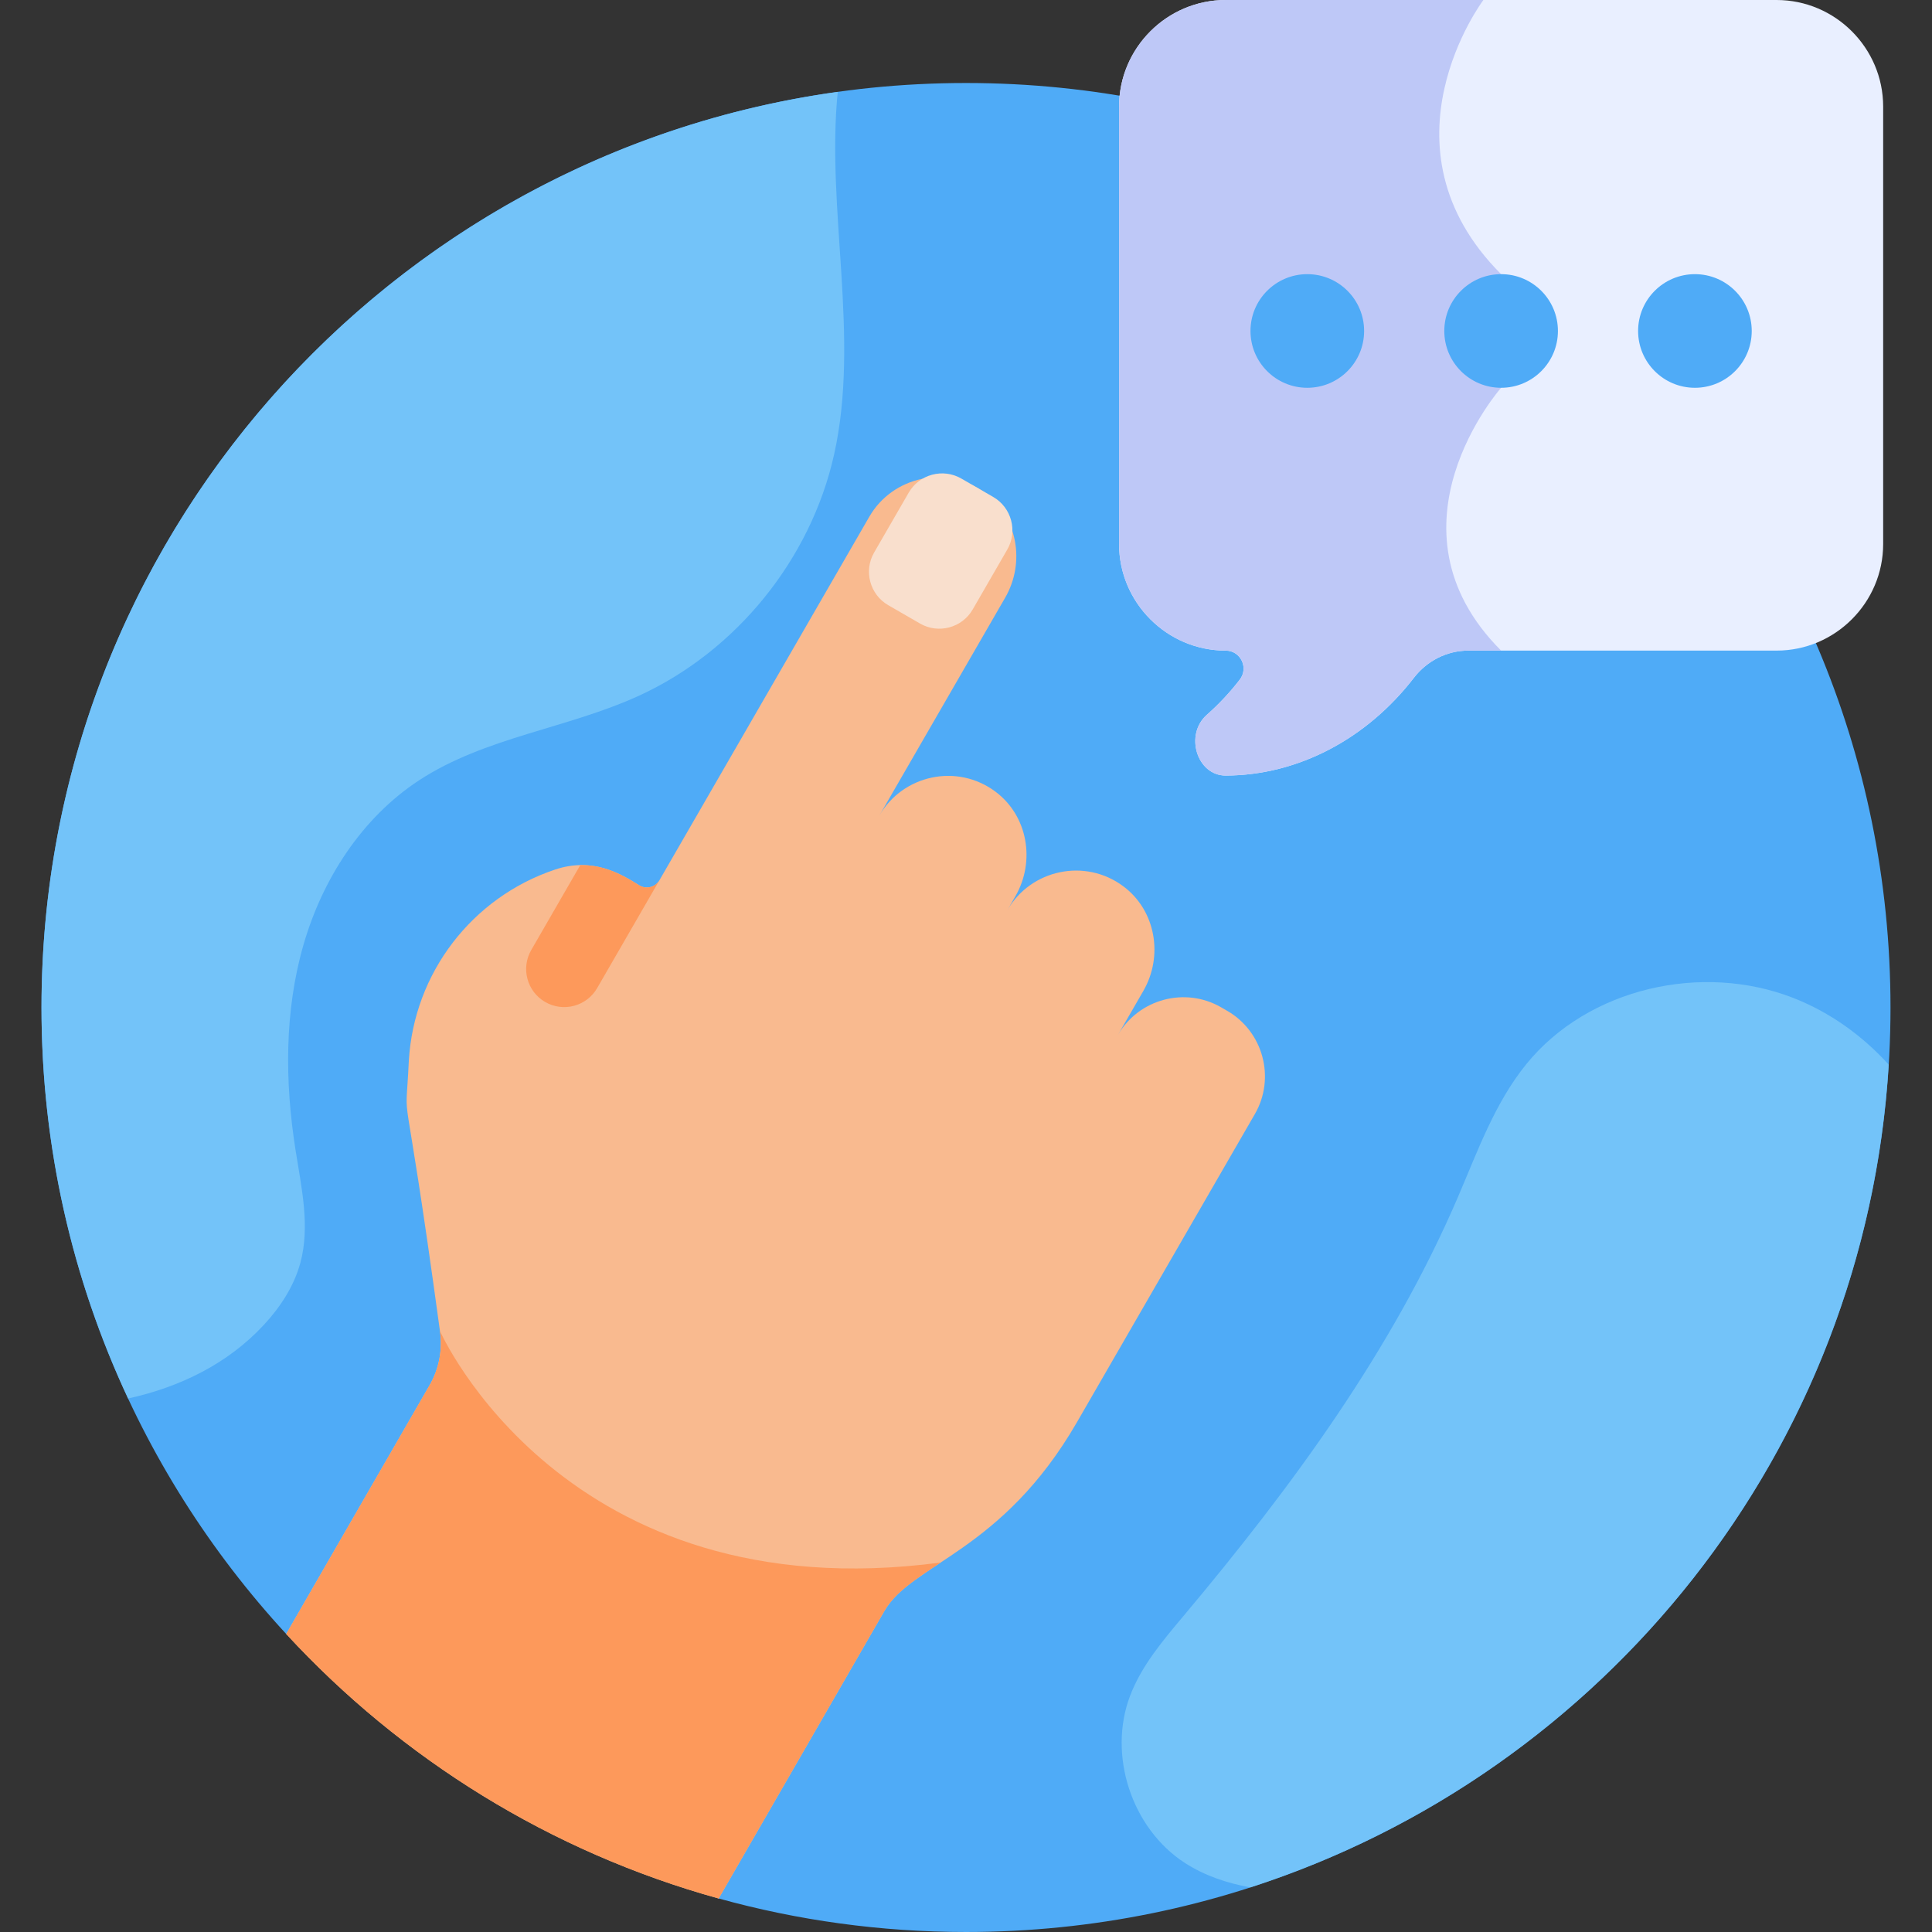 <svg id="Layer_1" enable-background="new 0 0 512 512" height="512" viewBox="0 0 512 512" width="512" xmlns="http://www.w3.org/2000/svg"><rect x="0" y="0" width="512" height="512" fill="#333333" stroke="none"/><g><path d="m256 21.996c-135.311 0-245.002 109.691-245.002 245.002 0 64.061 24.597 122.37 64.849 166.025l114.602 70.095c20.866 5.78 42.845 8.882 65.551 8.882 135.311 0 245.002-109.691 245.002-245.002s-109.691-245.002-245.002-245.002z" fill="#4fabf7"/><path d="m470.816 0h-146.012c-15.533 0-28.242 12.709-28.242 28.242v115.933c0 15.533 12.709 28.242 28.242 28.242 3.971 0 6.171 4.56 3.743 7.701-2.587 3.347-5.487 6.467-8.706 9.303-6.006 5.29-2.628 16.137 4.989 16.113 19.358-.06 37.5-9.886 49.847-25.89 3.47-4.498 8.752-7.227 14.433-7.227h81.706c15.533 0 28.242-12.709 28.242-28.242v-115.933c-.001-15.533-12.71-28.242-28.242-28.242z" fill="#e9efff"/><path d="m324.804 0c-15.533 0-28.242 12.709-28.242 28.242v115.933c0 15.533 12.709 28.242 28.242 28.242 3.971 0 6.171 4.56 3.743 7.701-2.587 3.347-5.487 6.467-8.706 9.303-6.006 5.29-2.627 16.137 4.989 16.113 19.358-.06 37.5-9.886 49.847-25.89 3.47-4.498 8.752-7.227 14.432-7.227h8.7c-32.693-32.693 0-69.65 0-69.65v-30.111c-33.906-33.907-4.697-72.656-4.697-72.656z" fill="#bec8f7"/><g fill="#4fabf7"><circle cx="346.449" cy="87.711" r="15.056"/><circle cx="397.81" cy="87.711" r="15.056"/><circle cx="449.171" cy="87.711" r="15.056"/></g><path d="m325.242 267.892-1.647-.951c-9.528-5.501-21.825-2.206-27.326 7.322l6.73-11.656c5.346-9.259 3.298-21.282-5.257-27.694-10.198-7.643-24.578-4.45-30.761 6.259l2.113-3.66c5.346-9.259 3.299-21.282-5.256-27.693-10.198-7.643-24.578-4.451-30.761 6.259l33.317-57.706c5.346-9.259 3.298-21.282-5.257-27.694-10.199-7.643-24.578-4.45-30.761 6.259l-55.608 96.316c-1.096 1.897-3.542 2.511-5.398 1.348-4.79-3.004-12.227-7.525-22.286-4.151-22.029 7.391-37.363 27.427-38.737 50.628-.989 21.337-1.959-3.313 8.24 71.63.739 4.968-.227 10.04-2.739 14.39l-38 65.925c30.501 33.08 69.993 57.737 114.603 70.095l43.915-76.182c7.335-12.704 31.099-15.496 51.056-50.064 4.422-7.658 35.656-61.755 47.144-81.654 5.499-9.528 2.204-21.825-7.324-27.326z" fill="#f9ba8f"/><path d="m254.751 126.814 8.459 4.884c4.858 2.805 6.538 9.075 3.733 13.933l-9.173 15.889c-2.805 4.859-9.075 6.539-13.933 3.734l-8.459-4.884c-4.858-2.805-6.538-9.074-3.733-13.933l9.174-15.889c2.804-4.859 9.074-6.539 13.932-3.734z" fill="#f9dfcd"/><path d="m144.48 265.541c4.824 2.785 10.992 1.132 13.777-3.692l16.51-28.596c-1.095 1.897-3.542 2.511-5.398 1.347-3.657-2.293-8.861-5.459-15.593-5.333l-12.988 22.496c-2.785 4.824-1.132 10.992 3.692 13.778z" fill="#fd995b"/><g><path d="m10.998 266.998c0 37.038 8.238 72.144 22.953 103.616 13.752-3.022 26.412-9.19 35.989-19.523 4.371-4.716 8-10.263 9.672-16.473 2.621-9.74.25-20.018-1.313-29.983-2.819-17.966-2.927-36.604 2.078-54.088s15.447-33.766 30.655-43.739c17.493-11.47 39.393-13.745 58.399-22.482 25.757-11.84 45.42-36.159 51.604-63.824 6.955-31.111-2.147-65.152.976-96.15-119.221 16.551-211.013 118.87-211.013 242.646z" fill="#73c3f9"/></g><g><path d="m500.523 282.131c-6.977-7.685-15.543-13.853-25.238-17.651-24.207-9.483-54.394-2.667-70.787 17.512-8.389 10.326-12.931 23.143-18.184 35.366-17.487 40.692-44.075 76.814-72.546 110.74-5.527 6.586-11.24 13.28-14.289 21.32-5.948 15.683.404 35.102 14.471 44.239 5.283 3.432 11.204 5.388 17.389 6.522 93.855-30.302 162.944-115.679 169.184-218.048z" fill="#73c3f9"/></g><path d="m234.364 426.936c2.867-4.966 8.251-8.422 14.93-12.849-99.817 13.253-132.708-61.38-132.708-61.38.739 4.968-.227 10.04-2.739 14.39l-38 65.925c30.501 33.08 69.993 57.737 114.603 70.095z" fill="#fd995b"/></g></svg>
